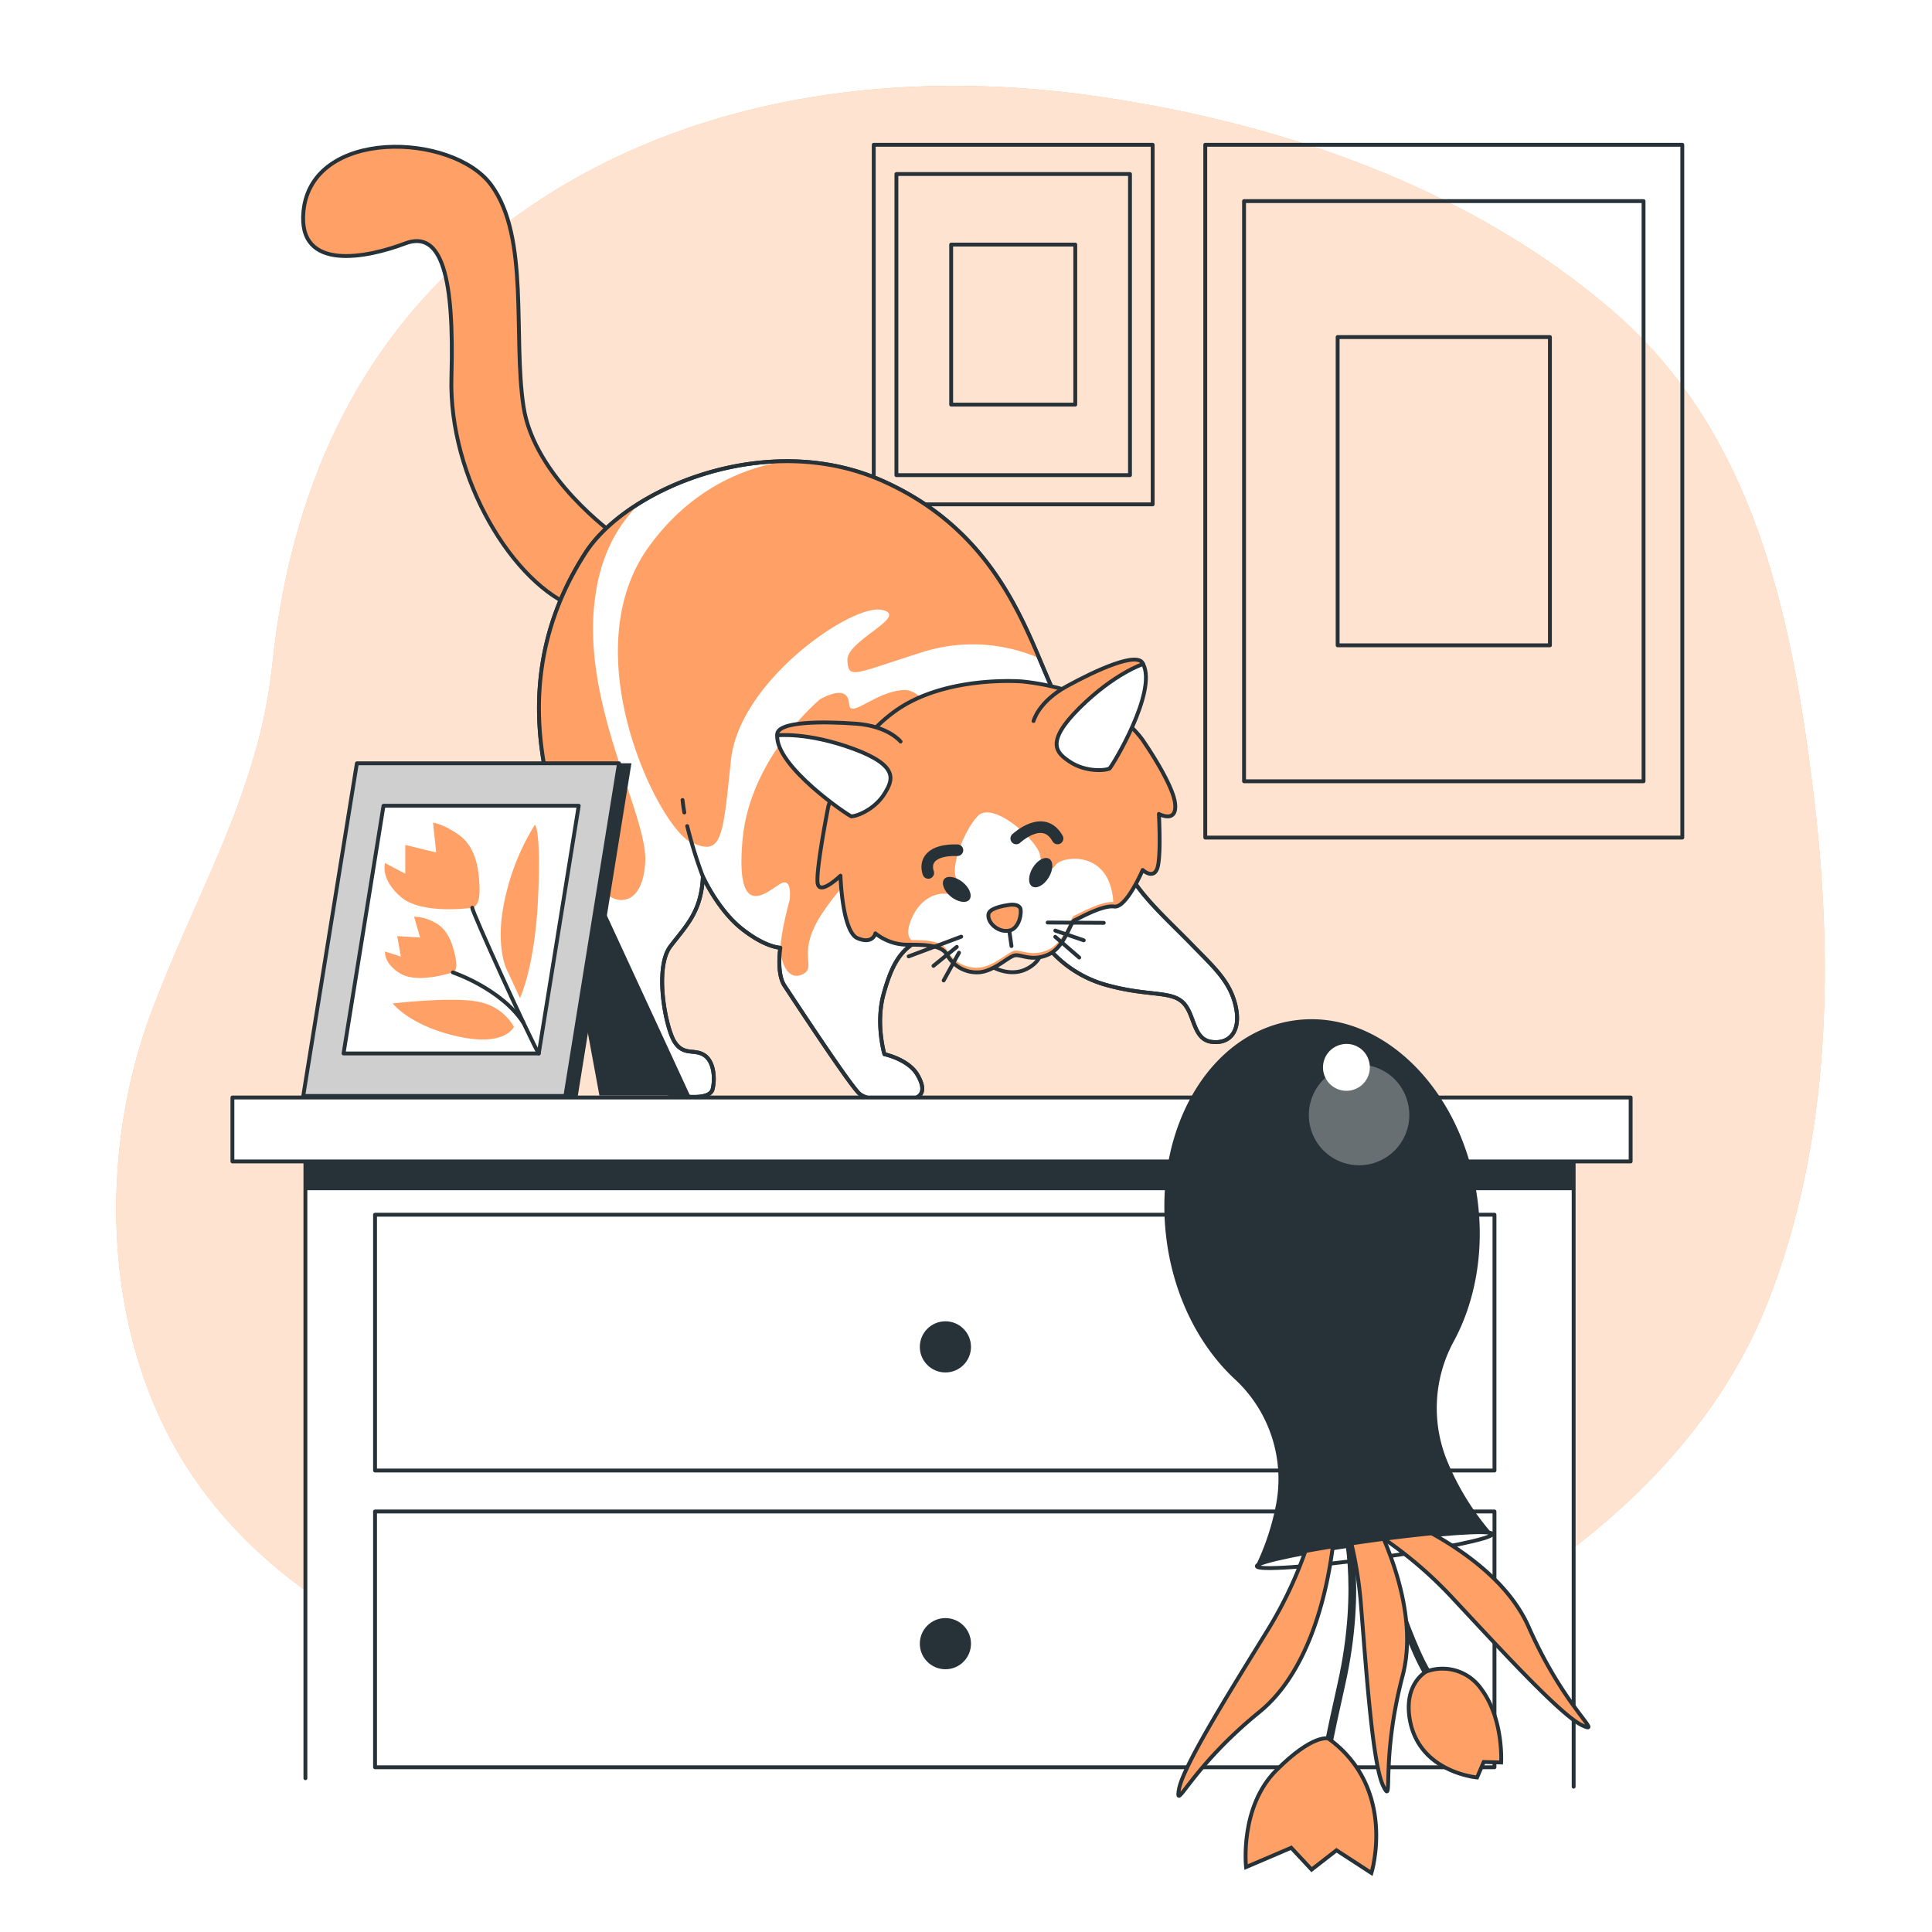 <svg class="animated" id="freepik_stories-cat-throwing-a-vase" xmlns="http://www.w3.org/2000/svg" viewBox="0 0 500 500" version="1.1" xmlns:xlink="http://www.w3.org/1999/xlink" xmlns:svgjs="http://svgjs.com/svgjs"><style>svg#freepik_stories-cat-throwing-a-vase:not(.animated) .animable {opacity: 0;}svg#freepik_stories-cat-throwing-a-vase.animated #freepik--Vase--inject-51 {animation: 1s 1 forwards cubic-bezier(.36,-0.01,.5,1.38) slideDown;animation-delay: 0s;}            @keyframes slideDown {                0% {                    opacity: 0;                    transform: translateY(-30px);                }                100% {                    opacity: 1;                    transform: translateY(0);                }            }        </style><g id="freepik--background-simple--inject-51" class="animable" style="transform-origin: 251.164px 238.554px;"><path d="M422.92,85.56q-2.52-2.48-5.2-4.8C380.53,48.5,331.15,31.62,283,24.8c-48.8-6.91-100.56-.65-142.61,26.49q-7,4.55-13.59,9.76C91.76,89,75.07,128,70.48,171.92,67,205.45,50.32,231.71,38.89,262.7,26.46,296.41,26.61,337.87,43,370.3c19.46,38.51,58.33,58.19,97.91,70.17,66.83,20.22,141.73,20.16,206.85-6.35,45.14-18.38,91-49.95,109.57-96.7,16.55-41.76,17.34-88.66,11.92-132.72C464,161.86,455,116.93,422.92,85.56Z" style="fill: #FFA166; transform-origin: 251.164px 238.554px;" id="eld5d5rtoqpem" class="animable"></path><g id="elyxbizojjf0h"><path d="M422.92,85.56q-2.52-2.48-5.2-4.8C380.53,48.5,331.15,31.62,283,24.8c-48.8-6.91-100.56-.65-142.61,26.49q-7,4.55-13.59,9.76C91.76,89,75.07,128,70.48,171.92,67,205.45,50.32,231.71,38.89,262.7,26.46,296.41,26.61,337.87,43,370.3c19.46,38.51,58.33,58.19,97.91,70.17,66.83,20.22,141.73,20.16,206.85-6.35,45.14-18.38,91-49.95,109.57-96.7,16.55-41.76,17.34-88.66,11.92-132.72C464,161.86,455,116.93,422.92,85.56Z" style="fill: rgb(255, 255, 255); opacity: 0.7; transform-origin: 251.164px 238.554px;" class="animable" id="elc32oinm956t"></path></g></g><g id="freepik--pictures-2--inject-51" class="animable" style="transform-origin: 330.75px 127.115px;"><rect x="311.92" y="37.47" width="123.46" height="179.29" style="fill: none; stroke: rgb(38, 50, 56); stroke-linecap: round; stroke-linejoin: round; transform-origin: 373.65px 127.115px;" id="elh14esh811f" class="animable"></rect><rect x="321.96" y="52.05" width="103.39" height="150.14" style="fill: none; stroke: rgb(38, 50, 56); stroke-linecap: round; stroke-linejoin: round; transform-origin: 373.655px 127.12px;" id="elw1ljq3cpoth" class="animable"></rect><rect x="346.18" y="87.23" width="54.94" height="79.78" style="fill: none; stroke: rgb(38, 50, 56); stroke-linecap: round; stroke-linejoin: round; transform-origin: 373.65px 127.12px;" id="elqmb60q2lpip" class="animable"></rect><rect x="226.12" y="37.47" width="72.19" height="93.05" style="fill: none; stroke: rgb(38, 50, 56); stroke-linecap: round; stroke-linejoin: round; transform-origin: 262.215px 83.995px;" id="elyyca2z6qyv8" class="animable"></rect><rect x="231.99" y="45.04" width="60.45" height="77.93" style="fill: none; stroke: rgb(38, 50, 56); stroke-linecap: round; stroke-linejoin: round; transform-origin: 262.215px 84.005px;" id="elllu7d0ka05" class="animable"></rect><rect x="246.16" y="63.3" width="32.12" height="41.41" style="fill: none; stroke: rgb(38, 50, 56); stroke-linecap: round; stroke-linejoin: round; transform-origin: 262.22px 84.005px;" id="el65pfqed9gh7" class="animable"></rect></g><g id="freepik--Cat--inject-51" class="animable" style="transform-origin: 199.299px 161.354px;"><path d="M159,138.32s-20.72-14.75-23.51-33.07,1.6-43.83-8.37-57.38S80.7,33,78.54,54.64c-1.6,15.94,16.73,12,26.29,8.37s12.75,8.77,12,34.66,15.93,53.79,32.67,59.77S159,138.32,159,138.32Z" style="fill: #FFA166; stroke: rgb(38, 50, 56); stroke-linecap: round; stroke-linejoin: round; transform-origin: 119.5px 98.17px;" id="el8cructiju1i" class="animable"></path><path d="M181.91,226.88s3.85,8.55,10.05,13.47,10,4.92,10,4.92-1.07,6.62,1.07,9.83,17.1,26.08,19.45,28,8.12,1.71,12.19,1.49,5.13-2.35,2.78-6.41-8.56-5.35-8.56-5.35-2.35-7.91-.21-15.6,4.49-12,10.26-14.33,28.86-2.13,30.36-.21a30.31,30.31,0,0,0,16.89,12.19c10.69,3,16.67,1.49,19.88,4.49s2.56,9.62,7.48,10.26,7.7-3,6.2-9.41-5.77-10.05-11.54-16-14.33-13.47-16.89-20.1-12-30.78-18.81-45.53-13.9-40.62-44-54.09-66.27,1.93-77,18.6-15,36.13-9.84,59,11.33,20.95,11.76,34,.21,22.45,7.48,33.57,10.91,13.47,14.33,13.89,8.55.86,9.19-1.71.43-7.05-2.14-8.76-5.34.21-7.69-3.42-5.35-19.24-1.07-24.8S181.49,235.86,181.91,226.88Z" style="fill: rgb(255, 255, 255); stroke: rgb(38, 50, 56); stroke-linecap: round; stroke-linejoin: round; transform-origin: 229.822px 202.044px;" id="eln1uw60u0wef" class="animable"></path><path d="M212.27,180.92s-18.17,15-20.1,36.34,6.2,13.68,9.62,11.55,2.57,4.06,2.57,4.06-2.35,8.55-2.35,12.4,1.92,8.76,5.77,6.84-2.14-5.35,5.35-16.25,7.26-6.63,22.66-21.16,5.77-36.35-1.71-36.13-14.11,7.69-14.33,3.63S215.9,179,212.27,180.92Z" style="fill: #FFA166; transform-origin: 217.938px 215.554px;" id="eldxij2p0epgc" class="animable"></path><path d="M166,129.88c-6.37,3.89-11.41,8.49-14.43,13.2-10.69,16.68-15,36.13-9.84,59a76.55,76.55,0,0,0,5,15.5c3.4,6.16,6.64,9.08,8.5,11.87,3.42,5.13,11.12,5.77,11.76-6.42s-16.68-40.83-13-68.19C155.53,142.63,160.73,134.81,166,129.88Z" style="fill: #FFA166; transform-origin: 153.281px 181.4px;" id="elawct10cogck" class="animable"></path><path d="M269,170.37c-6.29-14.83-15.37-34.66-40.49-45.89a60.78,60.78,0,0,0-25.23-5.12c-10.23,1.58-24.15,6.75-35.27,22-20.1,27.58,2.56,72.69,10.69,76.53s8.33-.64,10.47-21.16,31.21-40.4,38.91-38.91-9,7.91-8.77,13,1.5,3.64,19-1.92A43.14,43.14,0,0,1,269,170.37Z" style="fill: #FFA166; transform-origin: 214.457px 169.246px;" id="elkbdr8bl5sn" class="animable"></path><path d="M181.91,226.88s3.85,8.55,10.05,13.47,10,4.92,10,4.92-1.07,6.62,1.07,9.83,17.1,26.08,19.45,28,8.12,1.71,12.19,1.49,5.13-2.35,2.78-6.41-8.56-5.35-8.56-5.35-2.35-7.91-.21-15.6,4.49-12,10.26-14.33,28.86-2.13,30.36-.21a30.31,30.31,0,0,0,16.89,12.19c10.69,3,16.67,1.49,19.88,4.49s2.56,9.62,7.48,10.26,7.7-3,6.2-9.41-5.77-10.05-11.54-16-14.33-13.47-16.89-20.1-12-30.78-18.81-45.53-13.9-40.62-44-54.09-66.27,1.93-77,18.6-15,36.13-9.84,59,11.33,20.95,11.76,34,.21,22.45,7.48,33.57,10.91,13.47,14.33,13.89,8.55.86,9.19-1.71.43-7.05-2.14-8.76-5.34.21-7.69-3.42-5.35-19.24-1.07-24.8S181.49,235.86,181.91,226.88Z" style="fill: none; stroke: rgb(38, 50, 56); stroke-linecap: round; stroke-linejoin: round; transform-origin: 229.822px 202.044px;" id="elnn00f8rvr1" class="animable"></path><path d="M177.1,210.27c-.2-1.11-.36-2.19-.46-3.22" style="fill: none; stroke: rgb(38, 50, 56); stroke-linecap: round; stroke-linejoin: round; transform-origin: 176.87px 208.66px;" id="elxonic64fq1d" class="animable"></path><path d="M181.91,226.88a118.91,118.91,0,0,1-4.06-13.08" style="fill: none; stroke: rgb(38, 50, 56); stroke-linecap: round; stroke-linejoin: round; transform-origin: 179.88px 220.34px;" id="elr39426ty7kk" class="animable"></path><path d="M257.27,250.45s4.11,2.26,8.05.48,4.17-4.58,4.17-4.58-6.1-2.59-8.73-1.24A7,7,0,0,0,257.27,250.45Z" style="fill: none; stroke: rgb(38, 50, 56); stroke-linecap: round; stroke-linejoin: round; transform-origin: 263.38px 248.167px;" id="elmfeabz4y329" class="animable"></path><path d="M214.36,208.73s-3.36,17-2.73,20,5.88-2.1,5.88-2.1.42,14.5,4.42,16.18,4.62-1.26,4.62-1.26a13.33,13.33,0,0,0,8,2.94c4.62,0,9,0,10.51,2.53a8.8,8.8,0,0,0,8.2,4.62c4-.21,7.78-4.2,9.46-4.41s4.41,1.68,8.62-.21,5.67-8.41,6.72-8.83,7.15-4,10.3-3.58,7.36-9.46,7.36-9.46,2.73,2.53,3.78-.42.42-14.08.42-14.08,4.63,2.52,4.21-2.52-8-16-8-16-7.78-13.24-31.53-15.76c0,0-19.76-1.69-32.79,7.56S214.36,208.73,214.36,208.73Z" style="fill: #FFA166; stroke: rgb(38, 50, 56); stroke-linecap: round; stroke-linejoin: round; transform-origin: 257.854px 213.95px;" id="el3myz3kyklpg" class="animable"></path><path d="M233.07,191.91s-3.15-4-11.56-4.62-20.77-.69-20.37,3,19.13,20.93,19.13,20.93" style="fill: #FFA166; stroke: rgb(38, 50, 56); stroke-linecap: round; stroke-linejoin: round; transform-origin: 217.1px 199.094px;" id="el96sqoywc2dt" class="animable"></path><path d="M201.14,190.31s7.75-.92,19.74,3.49,10.06,8.19,8.19,11.35c-2.73,4.63-8,6.3-8.8,6.09S200.74,198.37,201.14,190.31Z" style="fill: rgb(255, 255, 255); stroke: rgb(38, 50, 56); stroke-linecap: round; stroke-linejoin: round; transform-origin: 215.798px 200.744px;" id="eldx3six54dcv" class="animable"></path><path d="M267.48,186.6s1.21-4.95,8.59-9,18.59-9.26,19.77-5.73-8.68,27-8.68,27" style="fill: #FFA166; stroke: rgb(38, 50, 56); stroke-linecap: round; stroke-linejoin: round; transform-origin: 281.709px 184.785px;" id="el0g5v1ubl55ec" class="animable"></path><path d="M295.84,171.85s-7.43,2.39-16.49,11.39-5.74,11.64-2.73,13.74c4.41,3.06,9.86,2.41,10.54,1.87S299.56,179,295.84,171.85Z" style="fill: rgb(255, 255, 255); stroke: rgb(38, 50, 56); stroke-linecap: round; stroke-linejoin: round; transform-origin: 285.012px 185.578px;" id="elk6wjbli8m2" class="animable"></path><path d="M288.12,233.44c-.89-13.78-13.34-11.81-14.82-9.67s-3.53,1.58-4.1-2.31S256.89,207,253,211.24s-7.06,13.59-5.47,16.06-.53,4.23-2.82,4-6.53,1.06-8.82,6.53c-1.47,3.5-.7,4.9,0,5.46,4.09,0,7.78.26,9.1,2.52a8.8,8.8,0,0,0,8.2,4.62c4-.21,7.78-4.2,9.46-4.41s4.41,1.68,8.62-.21,5.67-8.41,6.72-8.83S284.91,233.21,288.12,233.44Z" style="fill: rgb(255, 255, 255); transform-origin: 261.586px 230.348px;" id="elq4lmqt6uyno" class="animable"></path><path d="M240.24,225.92c-1-2.9.53-6.08,7.55-5.89" style="fill: none; stroke: rgb(38, 50, 56); stroke-linecap: round; stroke-linejoin: round; stroke-width: 3px; transform-origin: 243.877px 222.971px;" id="eltf6e0doq788" class="animable"></path><path d="M263,217s7-6.6,10.7,0" style="fill: none; stroke: rgb(38, 50, 56); stroke-linecap: round; stroke-linejoin: round; stroke-width: 3px; transform-origin: 268.35px 215.533px;" id="elp5wey83yq6" class="animable"></path><line x1="248.76" y1="242.41" x2="235.16" y2="247.51" style="fill: none; stroke: rgb(38, 50, 56); stroke-linecap: round; stroke-linejoin: round; transform-origin: 241.96px 244.96px;" id="elt7ygeravdd" class="animable"></line><line x1="247.62" y1="245.05" x2="241.58" y2="249.96" style="fill: none; stroke: rgb(38, 50, 56); stroke-linecap: round; stroke-linejoin: round; transform-origin: 244.6px 247.505px;" id="elf8rtyy6py4w" class="animable"></line><line x1="248.19" y1="246.56" x2="244.22" y2="253.74" style="fill: none; stroke: rgb(38, 50, 56); stroke-linecap: round; stroke-linejoin: round; transform-origin: 246.205px 250.15px;" id="elqql0nqcty98" class="animable"></line><line x1="271.13" y1="238.75" x2="285.65" y2="238.83" style="fill: none; stroke: rgb(38, 50, 56); stroke-linecap: round; stroke-linejoin: round; transform-origin: 278.39px 238.79px;" id="el7v1ubn3bm49" class="animable"></line><line x1="273.11" y1="240.84" x2="280.47" y2="243.35" style="fill: none; stroke: rgb(38, 50, 56); stroke-linecap: round; stroke-linejoin: round; transform-origin: 276.79px 242.095px;" id="elwwvlnb5hu2f" class="animable"></line><line x1="273.1" y1="242.45" x2="279.3" y2="247.81" style="fill: none; stroke: rgb(38, 50, 56); stroke-linecap: round; stroke-linejoin: round; transform-origin: 276.2px 245.13px;" id="elnln58qhsm3o" class="animable"></line><path d="M271.4,227.1c-1.21,2-3.11,3-4.25,2.33s-1.09-2.86.12-4.85,3.11-3,4.25-2.33S272.61,225.12,271.4,227.1Z" style="fill: rgb(38, 50, 56); transform-origin: 269.335px 225.841px;" id="el1b7nv68p3u1h" class="animable"></path><path d="M246.1,232.06c1.81,1.45,4,1.79,4.79.75s.05-3.07-1.77-4.52-4-1.79-4.79-.75S244.29,230.61,246.1,232.06Z" style="fill: rgb(38, 50, 56); transform-origin: 247.611px 230.175px;" id="el9fz4jd09kvg" class="animable"></path><path d="M264.15,235.49c-.1-1.28-1.66-1.49-2.93-1.31-2,.28-5.16.94-5.4,2.4-.37,2.17,2.49,4.84,5.38,4.27C263.18,240.46,264.33,237.72,264.15,235.49Z" style="fill: #FFA166; stroke: rgb(38, 50, 56); stroke-linecap: round; stroke-linejoin: round; transform-origin: 259.978px 237.526px;" id="elm13pgvuenof" class="animable"></path><line x1="261.2" y1="240.85" x2="261.77" y2="244.84" style="fill: none; stroke: rgb(38, 50, 56); stroke-linecap: round; stroke-linejoin: round; transform-origin: 261.485px 242.845px;" id="elk30zj74q3qe" class="animable"></line></g><g id="freepik--picture-1--inject-51" class="animable" style="transform-origin: 128.53px 240.585px;"><polygon points="149.04 219.59 178.58 283.53 155.13 283.53 147.12 240.11 149.04 219.59" style="fill: rgb(38, 50, 56); transform-origin: 162.85px 251.56px;" id="eltfdrvrbc5a" class="animable"></polygon><polygon points="149.53 283.63 81.69 283.63 95.57 197.54 163.41 197.54 149.53 283.63" style="fill: rgb(38, 50, 56); transform-origin: 122.55px 240.585px;" id="elcep9k9bean" class="animable"></polygon><polygon points="146.32 283.63 78.48 283.63 92.36 197.54 160.2 197.54 146.32 283.63" style="fill: rgb(207, 207, 207); stroke: rgb(38, 50, 56); stroke-linecap: round; stroke-linejoin: round; transform-origin: 119.34px 240.585px;" id="elzjjwwjda15m" class="animable"></polygon><polygon points="139.43 272.64 88.91 272.64 99.25 208.53 149.77 208.53 139.43 272.64" style="fill: rgb(255, 255, 255); stroke: rgb(38, 50, 56); stroke-linecap: round; stroke-linejoin: round; transform-origin: 119.34px 240.585px;" id="elfw80gwg5b6w" class="animable"></polygon><path d="M124,227.74c0-.58-.11-1.06-.14-1.39-.39-3.77-1.73-7.81-4.92-10.15-4.13-3-6.88-3.3-6.88-3.3l.82,7.71-8-1.93v7.43l-5.23-2.75s-1.37,4.13,4.13,8.81,18.43,2.75,18.44,2.75C124.36,234.5,124.22,230.25,124,227.74Z" style="fill: #FFA166; transform-origin: 111.808px 224.107px;" id="elgw3wojclzft" class="animable"></path><path d="M117.55,246.33c-.11-.41-.21-.75-.28-1-.75-2.64-2.22-5.35-4.79-6.61a11.5,11.5,0,0,0-5.32-1.48l1.56,5.38-5.92-.36.94,5.29-4.08-1.3s-.46,3.12,4.06,5.76,13.47-.37,13.48-.38C118.67,251.1,118,248.09,117.55,246.33Z" style="fill: #FFA166; transform-origin: 108.873px 245.167px;" id="elwpsbdoywdyt" class="animable"></path><path d="M131,250.6s-3-6.33-.28-18.16a60,60,0,0,1,7.71-19s1.65,1.1.82,19-4.68,25.87-4.68,25.87Z" style="fill: #FFA166; transform-origin: 134.532px 235.875px;" id="el2misv8aqsp3" class="animable"></path><path d="M133,265.74a13.21,13.21,0,0,0-8.53-6.33c-6.33-1.65-22.84.28-22.84.28s4.4,5.77,16.79,8.53S133,265.74,133,265.74Z" style="fill: #FFA166; transform-origin: 117.315px 263.883px;" id="eluxbqlugnx6" class="animable"></path><path d="M117.2,251.66s12.46,4.17,18.24,13" style="fill: rgb(255, 255, 255); stroke: rgb(38, 50, 56); stroke-linecap: round; stroke-linejoin: round; transform-origin: 126.32px 258.16px;" id="elg25ogf257u" class="animable"></path><path d="M122.23,234.92c-.45.2,15,34.17,17.2,37.72" style="fill: rgb(255, 255, 255); stroke: rgb(38, 50, 56); stroke-linecap: round; stroke-linejoin: round; transform-origin: 130.825px 253.78px;" id="ellcwcyx3fqe" class="animable"></path></g><g id="freepik--Furniture--inject-51" class="animable" style="transform-origin: 241.08px 373.215px;"><polyline points="79.04 460.2 79.04 294.51 407.26 294.51 407.26 462.4" style="fill: rgb(255, 255, 255); stroke: rgb(38, 50, 56); stroke-linecap: round; stroke-linejoin: round; transform-origin: 243.15px 378.455px;" id="elmbnz1cvuz4b" class="animable"></polyline><rect x="79.04" y="294.51" width="328.21" height="13.52" style="fill: rgb(38, 50, 56); transform-origin: 243.145px 301.27px;" id="el4qra8erihlp" class="animable"></rect><rect x="97.06" y="314.37" width="289.71" height="66.2" style="fill: rgb(255, 255, 255); stroke: rgb(38, 50, 56); stroke-linecap: round; stroke-linejoin: round; transform-origin: 241.915px 347.47px;" id="elr9omgd2dqkn" class="animable"></rect><circle cx="244.67" cy="348.57" r="6.62" style="fill: rgb(38, 50, 56); transform-origin: 244.67px 348.57px;" id="elwmv4xu2gk" class="animable"></circle><rect x="97.06" y="391.17" width="289.71" height="66.2" style="fill: rgb(255, 255, 255); stroke: rgb(38, 50, 56); stroke-linecap: round; stroke-linejoin: round; transform-origin: 241.915px 424.27px;" id="elki1irejpi7j" class="animable"></rect><circle cx="244.67" cy="425.38" r="6.62" style="fill: rgb(38, 50, 56); transform-origin: 244.67px 425.38px;" id="eli1biq2xo4h" class="animable"></circle><rect x="60.15" y="284.03" width="361.86" height="16.55" style="fill: rgb(255, 255, 255); stroke: rgb(38, 50, 56); stroke-linecap: round; stroke-linejoin: round; transform-origin: 241.08px 292.305px;" id="eljxp275u3c28" class="animable"></rect></g><g id="freepik--Vase--inject-51" class="animable" style="transform-origin: 356.212px 374.252px;"><path d="M386.21,397c.16,1.13-13.36,3.92-30.19,6.22s-30.59,3.26-30.75,2.12,13.36-3.92,30.19-6.22S386.06,395.87,386.21,397Z" style="fill: rgb(255, 255, 255); stroke: rgb(38, 50, 56); stroke-linecap: round; stroke-linejoin: round; transform-origin: 355.74px 401.172px;" id="elvhc5e94o1f" class="animable"></path><path d="M338.94,398.12a105.73,105.73,0,0,1-11.27,24.41C319.4,436,306.15,457,305.11,463.09S308,457.64,326,443c18.21-14.86,19.51-49.15,19.51-49.15Z" style="fill: #FFA166; stroke: rgb(38, 50, 56); stroke-miterlimit: 10; transform-origin: 325.233px 429.301px;" id="elsnkwesex0wf" class="animable"></path><path d="M348.06,393.5s4.89,16.57-.94,42.48-7.3,37-7.3,37" style="fill: none; stroke: rgb(38, 50, 56); stroke-linecap: round; stroke-linejoin: round; stroke-width: 2px; transform-origin: 344.9px 433.24px;" id="el1m03lx3rldn" class="animable"></path><path d="M354.06,390.81s8.74,31,15.09,41.78S377,446.13,377,446.13" style="fill: none; stroke: rgb(38, 50, 56); stroke-linecap: round; stroke-linejoin: round; stroke-width: 2px; transform-origin: 365.53px 418.47px;" id="elrkcrk1b8r7" class="animable"></path><path d="M369.15,432.59s-5.83,3-4.33,12.21C367.1,458.73,382.27,460,382.27,460l1.71-4,4.51.13s.7-11.34-5.24-19.15A12.17,12.17,0,0,0,369.15,432.59Z" style="fill: #FFA166; stroke: rgb(38, 50, 56); stroke-miterlimit: 10; transform-origin: 376.544px 445.926px;" id="eli9snzba491r" class="animable"></path><path d="M343.79,449.93s-3.93-1.34-13.49,8.22-7.82,25.05-7.82,25.05l11.69-5,5.27,5.65,6.44-5,9.05,5.88S361.67,462.85,343.79,449.93Z" style="fill: #FFA166; stroke: rgb(38, 50, 56); stroke-miterlimit: 10; transform-origin: 339.266px 467.298px;" id="elgssv3fq1he6" class="animable"></path><path d="M347,389.81a106,106,0,0,1,5.28,26.36c1.29,15.78,2.93,40.49,5.71,46.06s-.85-6.13,5-28.53C369,411,349.8,382.51,349.8,382.51Z" style="fill: #FFA166; stroke: rgb(38, 50, 56); stroke-miterlimit: 10; transform-origin: 355.577px 423.058px;" id="elgj5zo9j1lta" class="animable"></path><path d="M355.79,396.67A105.76,105.76,0,0,1,376.33,414c10.82,11.55,27.48,29.88,33.13,32.51s-4.48-4.26-13.84-25.45c-9.5-21.49-42.21-31.85-42.21-31.85Z" style="fill: #FFA166; stroke: rgb(38, 50, 56); stroke-miterlimit: 10; transform-origin: 382.249px 418.126px;" id="elwaq463nofhm" class="animable"></path><path d="M324.93,405.35l.35-.05c.16-1.16,13.55-3.9,30.18-6.18,16.28-2.23,29.69-3.19,30.69-2.22a68.2,68.2,0,0,1-11.57-18.68,36.12,36.12,0,0,1,1.76-31.28c5.44-10.15,7.86-23.1,6-36.72-3.9-28.53-25.06-49.19-47.26-46.15s-37,28.63-33.13,57.15c2,14.79,8.69,27.47,17.74,35.82a35.21,35.21,0,0,1,10.42,33A64.09,64.09,0,0,1,324.93,405.35Z" style="fill: rgb(38, 50, 56); transform-origin: 343.743px 334.562px;" id="elyvvtn4wolu" class="animable"></path><g id="elcd5850norwg"><path d="M364.23,285a13,13,0,1,1-15.82-9A12.84,12.84,0,0,1,364.23,285Z" style="fill: rgb(255, 255, 255); opacity: 0.3; transform-origin: 351.73px 288.551px;" class="animable" id="elqk9boycuucf"></path></g><path d="M354.27,274.55a6.06,6.06,0,1,1-7.37-4.17A6,6,0,0,1,354.27,274.55Z" style="fill: rgb(255, 255, 255); transform-origin: 348.45px 276.232px;" id="els74v4rykka" class="animable"></path><path d="M386.19,397h0l0,0S386.18,397,386.19,397Z" style="fill: rgb(255, 255, 255); stroke: rgb(38, 50, 56); stroke-linecap: round; stroke-linejoin: round; transform-origin: 386.188px 397px;" id="elrw2f55qmun" class="animable"></path></g><defs>     <filter id="active" height="200%">         <feMorphology in="SourceAlpha" result="DILATED" operator="dilate" radius="2"></feMorphology>                <feFlood flood-color="#32DFEC" flood-opacity="1" result="PINK"></feFlood>        <feComposite in="PINK" in2="DILATED" operator="in" result="OUTLINE"></feComposite>        <feMerge>            <feMergeNode in="OUTLINE"></feMergeNode>            <feMergeNode in="SourceGraphic"></feMergeNode>        </feMerge>    </filter>    <filter id="hover" height="200%">        <feMorphology in="SourceAlpha" result="DILATED" operator="dilate" radius="2"></feMorphology>                <feFlood flood-color="#ff0000" flood-opacity="0.5" result="PINK"></feFlood>        <feComposite in="PINK" in2="DILATED" operator="in" result="OUTLINE"></feComposite>        <feMerge>            <feMergeNode in="OUTLINE"></feMergeNode>            <feMergeNode in="SourceGraphic"></feMergeNode>        </feMerge>            <feColorMatrix type="matrix" values="0   0   0   0   0                0   1   0   0   0                0   0   0   0   0                0   0   0   1   0 "></feColorMatrix>    </filter></defs></svg>